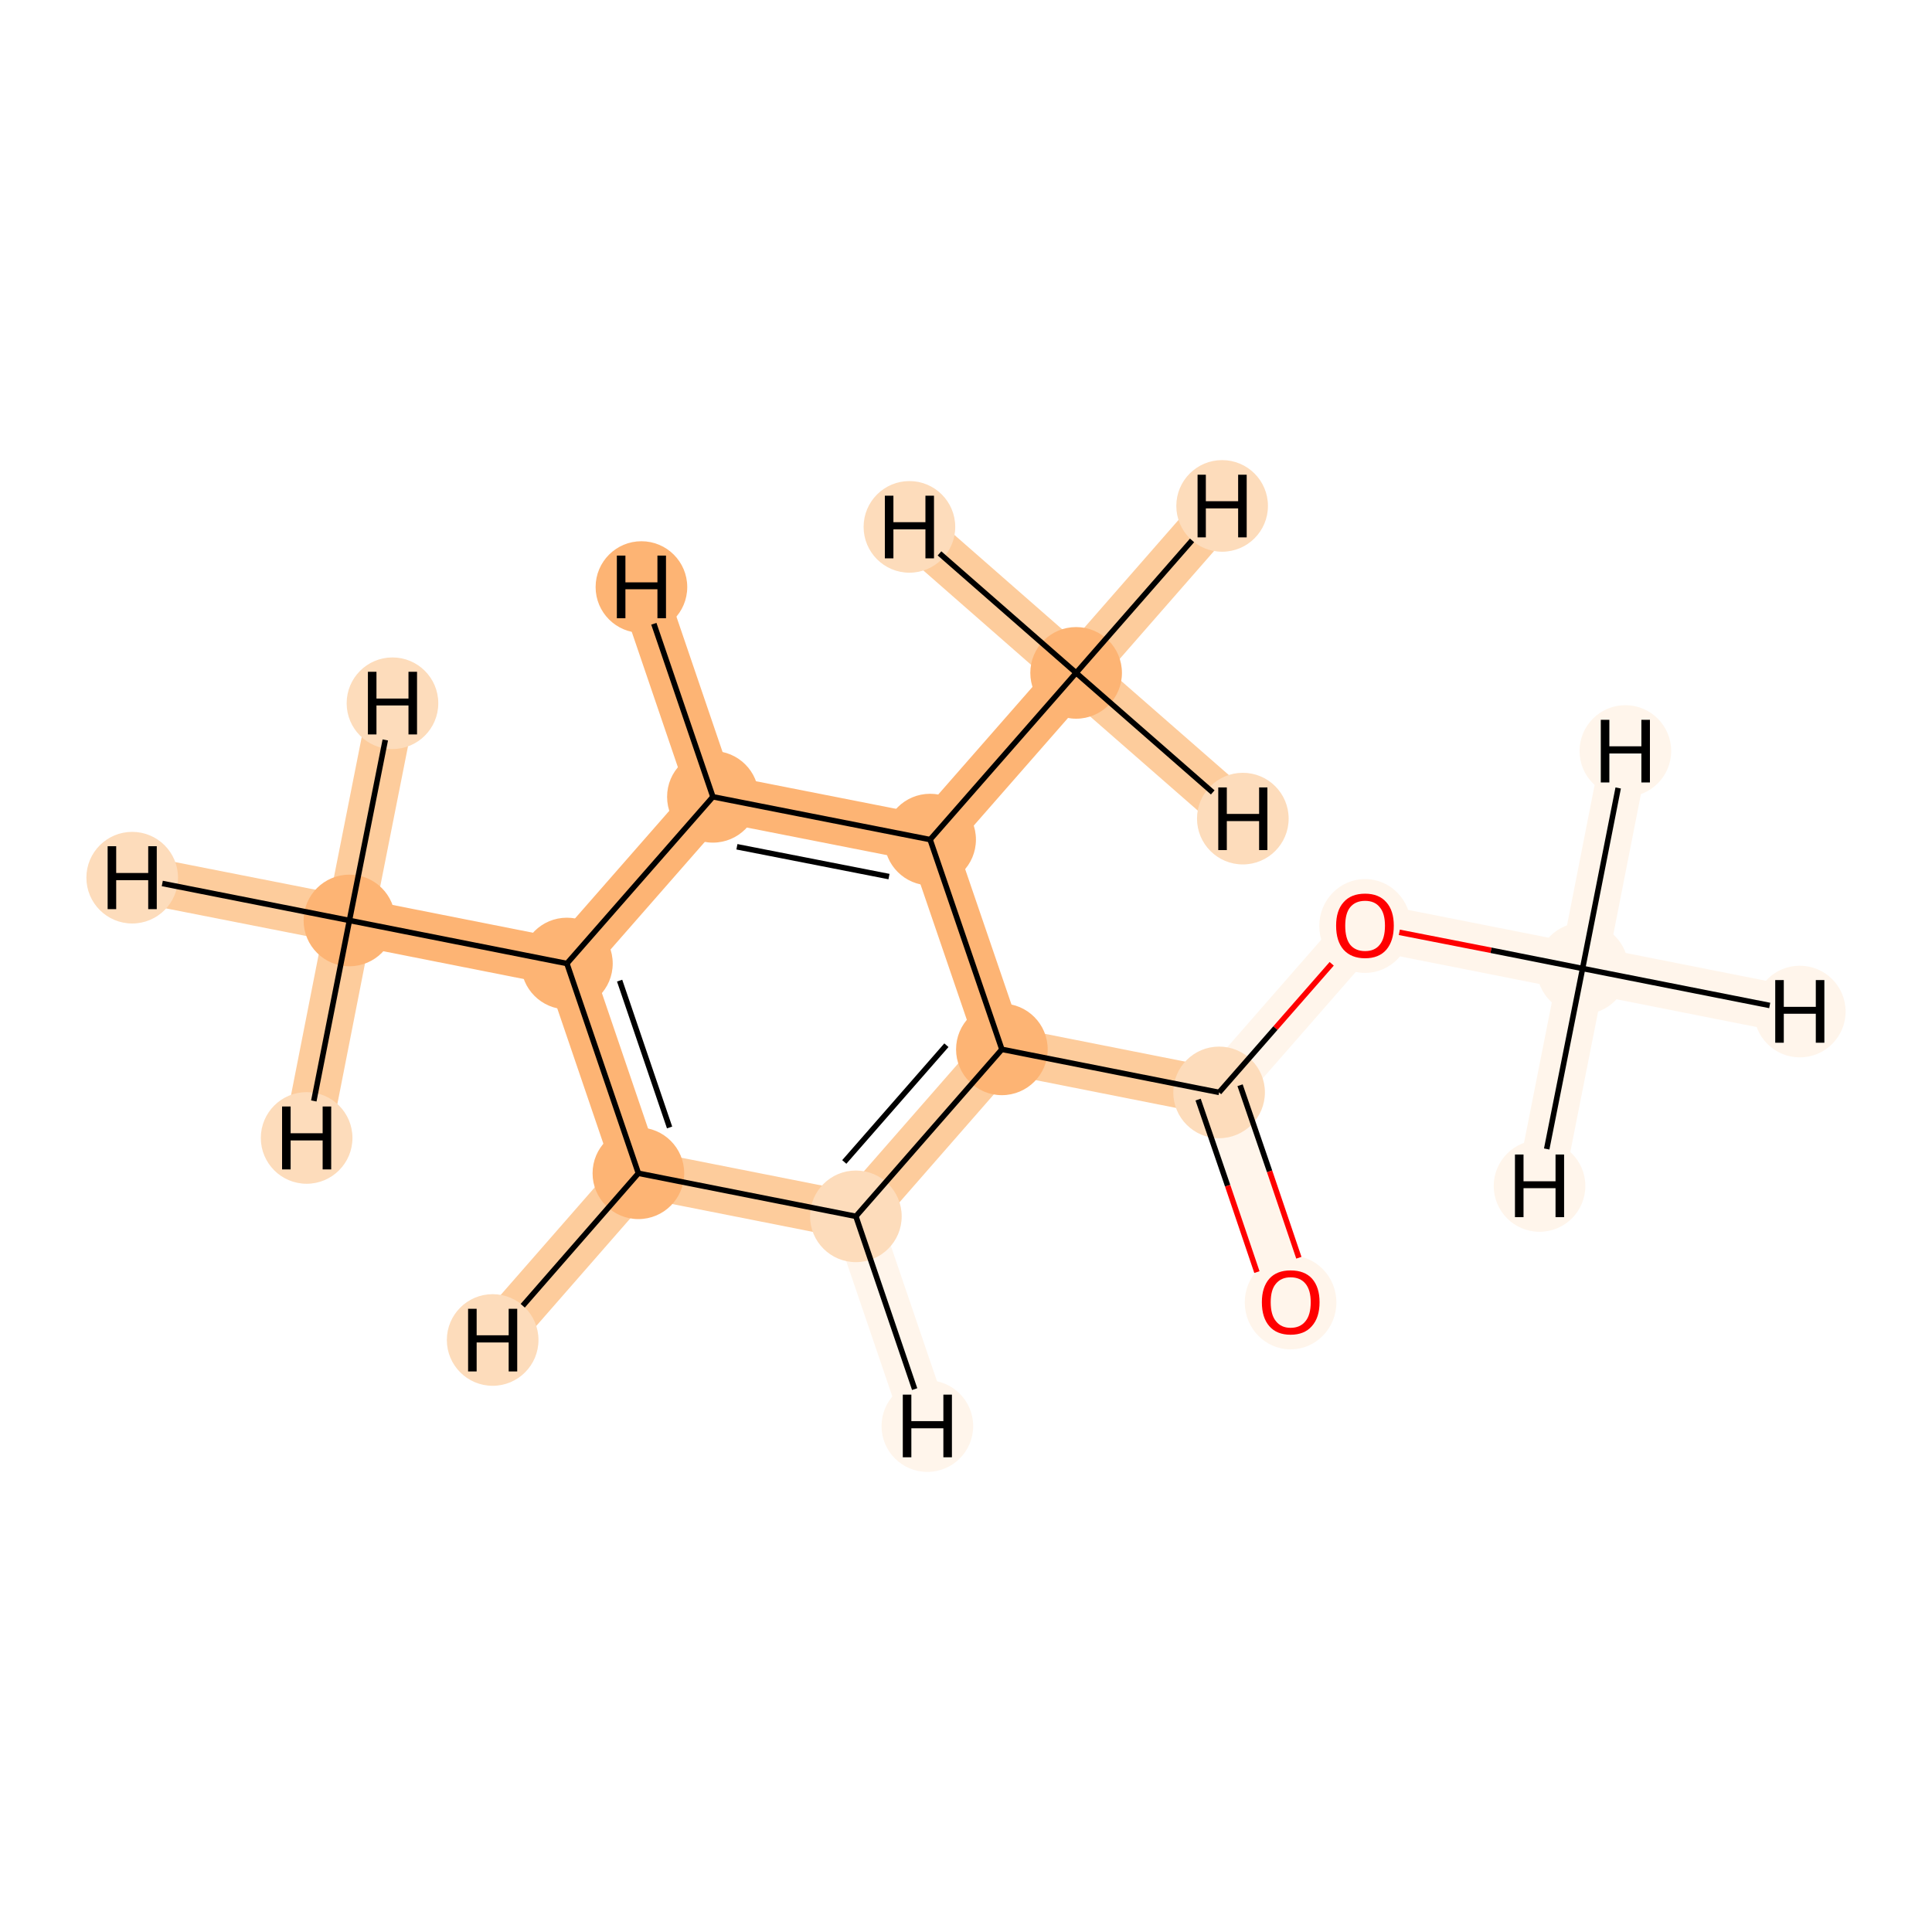 <?xml version='1.0' encoding='iso-8859-1'?>
<svg version='1.1' baseProfile='full'
              xmlns='http://www.w3.org/2000/svg'
                      xmlns:rdkit='http://www.rdkit.org/xml'
                      xmlns:xlink='http://www.w3.org/1999/xlink'
                  xml:space='preserve'
width='700px' height='700px' viewBox='0 0 700 700'>
<!-- END OF HEADER -->
<rect style='opacity:1.0;fill:#FFFFFF;stroke:none' width='700.0' height='700.0' x='0.0' y='0.0'> </rect>
<path d='M 573.4,350.9 L 494.6,335.3' style='fill:none;fill-rule:evenodd;stroke:#FFF5EB;stroke-width:17.1px;stroke-linecap:butt;stroke-linejoin:miter;stroke-opacity:1' />
<path d='M 573.4,350.9 L 652.1,366.5' style='fill:none;fill-rule:evenodd;stroke:#FFF5EB;stroke-width:17.1px;stroke-linecap:butt;stroke-linejoin:miter;stroke-opacity:1' />
<path d='M 573.4,350.9 L 588.9,272.1' style='fill:none;fill-rule:evenodd;stroke:#FFF5EB;stroke-width:17.1px;stroke-linecap:butt;stroke-linejoin:miter;stroke-opacity:1' />
<path d='M 573.4,350.9 L 557.8,429.7' style='fill:none;fill-rule:evenodd;stroke:#FFF5EB;stroke-width:17.1px;stroke-linecap:butt;stroke-linejoin:miter;stroke-opacity:1' />
<path d='M 494.6,335.3 L 441.7,395.8' style='fill:none;fill-rule:evenodd;stroke:#FFF5EB;stroke-width:17.1px;stroke-linecap:butt;stroke-linejoin:miter;stroke-opacity:1' />
<path d='M 441.7,395.8 L 467.6,471.8' style='fill:none;fill-rule:evenodd;stroke:#FFF5EB;stroke-width:17.1px;stroke-linecap:butt;stroke-linejoin:miter;stroke-opacity:1' />
<path d='M 441.7,395.8 L 363.0,380.2' style='fill:none;fill-rule:evenodd;stroke:#FDCC9C;stroke-width:17.1px;stroke-linecap:butt;stroke-linejoin:miter;stroke-opacity:1' />
<path d='M 363.0,380.2 L 310.1,440.7' style='fill:none;fill-rule:evenodd;stroke:#FDCC9C;stroke-width:17.1px;stroke-linecap:butt;stroke-linejoin:miter;stroke-opacity:1' />
<path d='M 363.0,380.2 L 337.0,304.2' style='fill:none;fill-rule:evenodd;stroke:#FDB474;stroke-width:17.1px;stroke-linecap:butt;stroke-linejoin:miter;stroke-opacity:1' />
<path d='M 310.1,440.7 L 231.3,425.1' style='fill:none;fill-rule:evenodd;stroke:#FDCC9C;stroke-width:17.1px;stroke-linecap:butt;stroke-linejoin:miter;stroke-opacity:1' />
<path d='M 310.1,440.7 L 336.0,516.7' style='fill:none;fill-rule:evenodd;stroke:#FFF5EB;stroke-width:17.1px;stroke-linecap:butt;stroke-linejoin:miter;stroke-opacity:1' />
<path d='M 231.3,425.1 L 205.4,349.1' style='fill:none;fill-rule:evenodd;stroke:#FDB474;stroke-width:17.1px;stroke-linecap:butt;stroke-linejoin:miter;stroke-opacity:1' />
<path d='M 231.3,425.1 L 178.5,485.5' style='fill:none;fill-rule:evenodd;stroke:#FDCC9C;stroke-width:17.1px;stroke-linecap:butt;stroke-linejoin:miter;stroke-opacity:1' />
<path d='M 205.4,349.1 L 258.3,288.7' style='fill:none;fill-rule:evenodd;stroke:#FDB474;stroke-width:17.1px;stroke-linecap:butt;stroke-linejoin:miter;stroke-opacity:1' />
<path d='M 205.4,349.1 L 126.6,333.5' style='fill:none;fill-rule:evenodd;stroke:#FDB474;stroke-width:17.1px;stroke-linecap:butt;stroke-linejoin:miter;stroke-opacity:1' />
<path d='M 258.3,288.7 L 337.0,304.2' style='fill:none;fill-rule:evenodd;stroke:#FDB474;stroke-width:17.1px;stroke-linecap:butt;stroke-linejoin:miter;stroke-opacity:1' />
<path d='M 258.3,288.7 L 232.4,212.7' style='fill:none;fill-rule:evenodd;stroke:#FDB474;stroke-width:17.1px;stroke-linecap:butt;stroke-linejoin:miter;stroke-opacity:1' />
<path d='M 337.0,304.2 L 389.9,243.8' style='fill:none;fill-rule:evenodd;stroke:#FDB474;stroke-width:17.1px;stroke-linecap:butt;stroke-linejoin:miter;stroke-opacity:1' />
<path d='M 389.9,243.8 L 442.8,183.3' style='fill:none;fill-rule:evenodd;stroke:#FDCC9C;stroke-width:17.1px;stroke-linecap:butt;stroke-linejoin:miter;stroke-opacity:1' />
<path d='M 389.9,243.8 L 450.3,296.6' style='fill:none;fill-rule:evenodd;stroke:#FDCC9C;stroke-width:17.1px;stroke-linecap:butt;stroke-linejoin:miter;stroke-opacity:1' />
<path d='M 389.9,243.8 L 329.5,190.9' style='fill:none;fill-rule:evenodd;stroke:#FDCC9C;stroke-width:17.1px;stroke-linecap:butt;stroke-linejoin:miter;stroke-opacity:1' />
<path d='M 126.6,333.5 L 47.9,318.0' style='fill:none;fill-rule:evenodd;stroke:#FDCC9C;stroke-width:17.1px;stroke-linecap:butt;stroke-linejoin:miter;stroke-opacity:1' />
<path d='M 126.6,333.5 L 142.2,254.8' style='fill:none;fill-rule:evenodd;stroke:#FDCC9C;stroke-width:17.1px;stroke-linecap:butt;stroke-linejoin:miter;stroke-opacity:1' />
<path d='M 126.6,333.5 L 111.1,412.3' style='fill:none;fill-rule:evenodd;stroke:#FDCC9C;stroke-width:17.1px;stroke-linecap:butt;stroke-linejoin:miter;stroke-opacity:1' />
<ellipse cx='573.4' cy='350.9' rx='16.1' ry='16.1'  style='fill:#FFF5EB;fill-rule:evenodd;stroke:#FFF5EB;stroke-width:1.0px;stroke-linecap:butt;stroke-linejoin:miter;stroke-opacity:1' />
<ellipse cx='494.6' cy='335.5' rx='16.1' ry='16.5'  style='fill:#FFF5EB;fill-rule:evenodd;stroke:#FFF5EB;stroke-width:1.0px;stroke-linecap:butt;stroke-linejoin:miter;stroke-opacity:1' />
<ellipse cx='441.7' cy='395.8' rx='16.1' ry='16.1'  style='fill:#FDDCBB;fill-rule:evenodd;stroke:#FDDCBB;stroke-width:1.0px;stroke-linecap:butt;stroke-linejoin:miter;stroke-opacity:1' />
<ellipse cx='467.6' cy='471.9' rx='16.1' ry='16.5'  style='fill:#FFF5EB;fill-rule:evenodd;stroke:#FFF5EB;stroke-width:1.0px;stroke-linecap:butt;stroke-linejoin:miter;stroke-opacity:1' />
<ellipse cx='363.0' cy='380.2' rx='16.1' ry='16.1'  style='fill:#FDB474;fill-rule:evenodd;stroke:#FDB474;stroke-width:1.0px;stroke-linecap:butt;stroke-linejoin:miter;stroke-opacity:1' />
<ellipse cx='310.1' cy='440.7' rx='16.1' ry='16.1'  style='fill:#FDDCBB;fill-rule:evenodd;stroke:#FDDCBB;stroke-width:1.0px;stroke-linecap:butt;stroke-linejoin:miter;stroke-opacity:1' />
<ellipse cx='231.3' cy='425.1' rx='16.1' ry='16.1'  style='fill:#FDB474;fill-rule:evenodd;stroke:#FDB474;stroke-width:1.0px;stroke-linecap:butt;stroke-linejoin:miter;stroke-opacity:1' />
<ellipse cx='205.4' cy='349.1' rx='16.1' ry='16.1'  style='fill:#FDB474;fill-rule:evenodd;stroke:#FDB474;stroke-width:1.0px;stroke-linecap:butt;stroke-linejoin:miter;stroke-opacity:1' />
<ellipse cx='258.3' cy='288.7' rx='16.1' ry='16.1'  style='fill:#FDB474;fill-rule:evenodd;stroke:#FDB474;stroke-width:1.0px;stroke-linecap:butt;stroke-linejoin:miter;stroke-opacity:1' />
<ellipse cx='337.0' cy='304.2' rx='16.1' ry='16.1'  style='fill:#FDB474;fill-rule:evenodd;stroke:#FDB474;stroke-width:1.0px;stroke-linecap:butt;stroke-linejoin:miter;stroke-opacity:1' />
<ellipse cx='389.9' cy='243.8' rx='16.1' ry='16.1'  style='fill:#FDB474;fill-rule:evenodd;stroke:#FDB474;stroke-width:1.0px;stroke-linecap:butt;stroke-linejoin:miter;stroke-opacity:1' />
<ellipse cx='126.6' cy='333.5' rx='16.1' ry='16.1'  style='fill:#FDB474;fill-rule:evenodd;stroke:#FDB474;stroke-width:1.0px;stroke-linecap:butt;stroke-linejoin:miter;stroke-opacity:1' />
<ellipse cx='652.1' cy='366.5' rx='16.1' ry='16.1'  style='fill:#FFF5EB;fill-rule:evenodd;stroke:#FFF5EB;stroke-width:1.0px;stroke-linecap:butt;stroke-linejoin:miter;stroke-opacity:1' />
<ellipse cx='588.9' cy='272.1' rx='16.1' ry='16.1'  style='fill:#FFF5EB;fill-rule:evenodd;stroke:#FFF5EB;stroke-width:1.0px;stroke-linecap:butt;stroke-linejoin:miter;stroke-opacity:1' />
<ellipse cx='557.8' cy='429.7' rx='16.1' ry='16.1'  style='fill:#FFF5EB;fill-rule:evenodd;stroke:#FFF5EB;stroke-width:1.0px;stroke-linecap:butt;stroke-linejoin:miter;stroke-opacity:1' />
<ellipse cx='336.0' cy='516.7' rx='16.1' ry='16.1'  style='fill:#FFF5EB;fill-rule:evenodd;stroke:#FFF5EB;stroke-width:1.0px;stroke-linecap:butt;stroke-linejoin:miter;stroke-opacity:1' />
<ellipse cx='178.5' cy='485.5' rx='16.1' ry='16.1'  style='fill:#FDDCBB;fill-rule:evenodd;stroke:#FDDCBB;stroke-width:1.0px;stroke-linecap:butt;stroke-linejoin:miter;stroke-opacity:1' />
<ellipse cx='232.4' cy='212.7' rx='16.1' ry='16.1'  style='fill:#FDB474;fill-rule:evenodd;stroke:#FDB474;stroke-width:1.0px;stroke-linecap:butt;stroke-linejoin:miter;stroke-opacity:1' />
<ellipse cx='442.8' cy='183.3' rx='16.1' ry='16.1'  style='fill:#FDDCBB;fill-rule:evenodd;stroke:#FDDCBB;stroke-width:1.0px;stroke-linecap:butt;stroke-linejoin:miter;stroke-opacity:1' />
<ellipse cx='450.3' cy='296.6' rx='16.1' ry='16.1'  style='fill:#FDDCBB;fill-rule:evenodd;stroke:#FDDCBB;stroke-width:1.0px;stroke-linecap:butt;stroke-linejoin:miter;stroke-opacity:1' />
<ellipse cx='329.5' cy='190.9' rx='16.1' ry='16.1'  style='fill:#FDDCBB;fill-rule:evenodd;stroke:#FDDCBB;stroke-width:1.0px;stroke-linecap:butt;stroke-linejoin:miter;stroke-opacity:1' />
<ellipse cx='47.9' cy='318.0' rx='16.1' ry='16.1'  style='fill:#FDDCBB;fill-rule:evenodd;stroke:#FDDCBB;stroke-width:1.0px;stroke-linecap:butt;stroke-linejoin:miter;stroke-opacity:1' />
<ellipse cx='142.2' cy='254.8' rx='16.1' ry='16.1'  style='fill:#FDDCBB;fill-rule:evenodd;stroke:#FDDCBB;stroke-width:1.0px;stroke-linecap:butt;stroke-linejoin:miter;stroke-opacity:1' />
<ellipse cx='111.1' cy='412.3' rx='16.1' ry='16.1'  style='fill:#FDDCBB;fill-rule:evenodd;stroke:#FDDCBB;stroke-width:1.0px;stroke-linecap:butt;stroke-linejoin:miter;stroke-opacity:1' />
<path class='bond-0 atom-0 atom-1' d='M 573.4,350.9 L 540.2,344.3' style='fill:none;fill-rule:evenodd;stroke:#000000;stroke-width:2.0px;stroke-linecap:butt;stroke-linejoin:miter;stroke-opacity:1' />
<path class='bond-0 atom-0 atom-1' d='M 540.2,344.3 L 507.0,337.8' style='fill:none;fill-rule:evenodd;stroke:#FF0000;stroke-width:2.0px;stroke-linecap:butt;stroke-linejoin:miter;stroke-opacity:1' />
<path class='bond-12 atom-0 atom-12' d='M 573.4,350.9 L 641.2,364.3' style='fill:none;fill-rule:evenodd;stroke:#000000;stroke-width:2.0px;stroke-linecap:butt;stroke-linejoin:miter;stroke-opacity:1' />
<path class='bond-13 atom-0 atom-13' d='M 573.4,350.9 L 586.3,285.5' style='fill:none;fill-rule:evenodd;stroke:#000000;stroke-width:2.0px;stroke-linecap:butt;stroke-linejoin:miter;stroke-opacity:1' />
<path class='bond-14 atom-0 atom-14' d='M 573.4,350.9 L 560.4,416.3' style='fill:none;fill-rule:evenodd;stroke:#000000;stroke-width:2.0px;stroke-linecap:butt;stroke-linejoin:miter;stroke-opacity:1' />
<path class='bond-1 atom-1 atom-2' d='M 482.5,349.2 L 462.1,372.5' style='fill:none;fill-rule:evenodd;stroke:#FF0000;stroke-width:2.0px;stroke-linecap:butt;stroke-linejoin:miter;stroke-opacity:1' />
<path class='bond-1 atom-1 atom-2' d='M 462.1,372.5 L 441.7,395.8' style='fill:none;fill-rule:evenodd;stroke:#000000;stroke-width:2.0px;stroke-linecap:butt;stroke-linejoin:miter;stroke-opacity:1' />
<path class='bond-2 atom-2 atom-3' d='M 434.1,398.4 L 444.8,429.6' style='fill:none;fill-rule:evenodd;stroke:#000000;stroke-width:2.0px;stroke-linecap:butt;stroke-linejoin:miter;stroke-opacity:1' />
<path class='bond-2 atom-2 atom-3' d='M 444.8,429.6 L 455.4,460.9' style='fill:none;fill-rule:evenodd;stroke:#FF0000;stroke-width:2.0px;stroke-linecap:butt;stroke-linejoin:miter;stroke-opacity:1' />
<path class='bond-2 atom-2 atom-3' d='M 449.3,393.2 L 460.0,424.4' style='fill:none;fill-rule:evenodd;stroke:#000000;stroke-width:2.0px;stroke-linecap:butt;stroke-linejoin:miter;stroke-opacity:1' />
<path class='bond-2 atom-2 atom-3' d='M 460.0,424.4 L 470.6,455.7' style='fill:none;fill-rule:evenodd;stroke:#FF0000;stroke-width:2.0px;stroke-linecap:butt;stroke-linejoin:miter;stroke-opacity:1' />
<path class='bond-3 atom-2 atom-4' d='M 441.7,395.8 L 363.0,380.2' style='fill:none;fill-rule:evenodd;stroke:#000000;stroke-width:2.0px;stroke-linecap:butt;stroke-linejoin:miter;stroke-opacity:1' />
<path class='bond-4 atom-4 atom-5' d='M 363.0,380.2 L 310.1,440.7' style='fill:none;fill-rule:evenodd;stroke:#000000;stroke-width:2.0px;stroke-linecap:butt;stroke-linejoin:miter;stroke-opacity:1' />
<path class='bond-4 atom-4 atom-5' d='M 342.9,378.7 L 305.9,421.0' style='fill:none;fill-rule:evenodd;stroke:#000000;stroke-width:2.0px;stroke-linecap:butt;stroke-linejoin:miter;stroke-opacity:1' />
<path class='bond-11 atom-9 atom-4' d='M 337.0,304.2 L 363.0,380.2' style='fill:none;fill-rule:evenodd;stroke:#000000;stroke-width:2.0px;stroke-linecap:butt;stroke-linejoin:miter;stroke-opacity:1' />
<path class='bond-5 atom-5 atom-6' d='M 310.1,440.7 L 231.3,425.1' style='fill:none;fill-rule:evenodd;stroke:#000000;stroke-width:2.0px;stroke-linecap:butt;stroke-linejoin:miter;stroke-opacity:1' />
<path class='bond-15 atom-5 atom-15' d='M 310.1,440.7 L 331.4,503.3' style='fill:none;fill-rule:evenodd;stroke:#000000;stroke-width:2.0px;stroke-linecap:butt;stroke-linejoin:miter;stroke-opacity:1' />
<path class='bond-6 atom-6 atom-7' d='M 231.3,425.1 L 205.4,349.1' style='fill:none;fill-rule:evenodd;stroke:#000000;stroke-width:2.0px;stroke-linecap:butt;stroke-linejoin:miter;stroke-opacity:1' />
<path class='bond-6 atom-6 atom-7' d='M 242.6,408.5 L 224.5,355.3' style='fill:none;fill-rule:evenodd;stroke:#000000;stroke-width:2.0px;stroke-linecap:butt;stroke-linejoin:miter;stroke-opacity:1' />
<path class='bond-16 atom-6 atom-16' d='M 231.3,425.1 L 189.4,473.1' style='fill:none;fill-rule:evenodd;stroke:#000000;stroke-width:2.0px;stroke-linecap:butt;stroke-linejoin:miter;stroke-opacity:1' />
<path class='bond-7 atom-7 atom-8' d='M 205.4,349.1 L 258.3,288.7' style='fill:none;fill-rule:evenodd;stroke:#000000;stroke-width:2.0px;stroke-linecap:butt;stroke-linejoin:miter;stroke-opacity:1' />
<path class='bond-10 atom-7 atom-11' d='M 205.4,349.1 L 126.6,333.5' style='fill:none;fill-rule:evenodd;stroke:#000000;stroke-width:2.0px;stroke-linecap:butt;stroke-linejoin:miter;stroke-opacity:1' />
<path class='bond-8 atom-8 atom-9' d='M 258.3,288.7 L 337.0,304.2' style='fill:none;fill-rule:evenodd;stroke:#000000;stroke-width:2.0px;stroke-linecap:butt;stroke-linejoin:miter;stroke-opacity:1' />
<path class='bond-8 atom-8 atom-9' d='M 267.0,306.8 L 322.1,317.6' style='fill:none;fill-rule:evenodd;stroke:#000000;stroke-width:2.0px;stroke-linecap:butt;stroke-linejoin:miter;stroke-opacity:1' />
<path class='bond-17 atom-8 atom-17' d='M 258.3,288.7 L 236.9,226.0' style='fill:none;fill-rule:evenodd;stroke:#000000;stroke-width:2.0px;stroke-linecap:butt;stroke-linejoin:miter;stroke-opacity:1' />
<path class='bond-9 atom-9 atom-10' d='M 337.0,304.2 L 389.9,243.8' style='fill:none;fill-rule:evenodd;stroke:#000000;stroke-width:2.0px;stroke-linecap:butt;stroke-linejoin:miter;stroke-opacity:1' />
<path class='bond-18 atom-10 atom-18' d='M 389.9,243.8 L 431.9,195.8' style='fill:none;fill-rule:evenodd;stroke:#000000;stroke-width:2.0px;stroke-linecap:butt;stroke-linejoin:miter;stroke-opacity:1' />
<path class='bond-19 atom-10 atom-19' d='M 389.9,243.8 L 439.4,287.1' style='fill:none;fill-rule:evenodd;stroke:#000000;stroke-width:2.0px;stroke-linecap:butt;stroke-linejoin:miter;stroke-opacity:1' />
<path class='bond-20 atom-10 atom-20' d='M 389.9,243.8 L 340.4,200.5' style='fill:none;fill-rule:evenodd;stroke:#000000;stroke-width:2.0px;stroke-linecap:butt;stroke-linejoin:miter;stroke-opacity:1' />
<path class='bond-21 atom-11 atom-21' d='M 126.6,333.5 L 58.8,320.1' style='fill:none;fill-rule:evenodd;stroke:#000000;stroke-width:2.0px;stroke-linecap:butt;stroke-linejoin:miter;stroke-opacity:1' />
<path class='bond-22 atom-11 atom-22' d='M 126.6,333.5 L 139.6,268.1' style='fill:none;fill-rule:evenodd;stroke:#000000;stroke-width:2.0px;stroke-linecap:butt;stroke-linejoin:miter;stroke-opacity:1' />
<path class='bond-23 atom-11 atom-23' d='M 126.6,333.5 L 113.7,398.9' style='fill:none;fill-rule:evenodd;stroke:#000000;stroke-width:2.0px;stroke-linecap:butt;stroke-linejoin:miter;stroke-opacity:1' />
<path  class='atom-1' d='M 484.1 335.4
Q 484.1 329.9, 486.8 326.9
Q 489.5 323.8, 494.6 323.8
Q 499.6 323.8, 502.3 326.9
Q 505.0 329.9, 505.0 335.4
Q 505.0 340.9, 502.3 344.1
Q 499.6 347.2, 494.6 347.2
Q 489.6 347.2, 486.8 344.1
Q 484.1 341.0, 484.1 335.4
M 494.6 344.6
Q 498.1 344.6, 499.9 342.3
Q 501.8 340.0, 501.8 335.4
Q 501.8 330.9, 499.9 328.7
Q 498.1 326.4, 494.6 326.4
Q 491.1 326.4, 489.2 328.7
Q 487.4 330.9, 487.4 335.4
Q 487.4 340.0, 489.2 342.3
Q 491.1 344.6, 494.6 344.6
' fill='#FF0000'/>
<path  class='atom-3' d='M 457.2 471.8
Q 457.2 466.4, 459.9 463.3
Q 462.6 460.3, 467.6 460.3
Q 472.7 460.3, 475.4 463.3
Q 478.1 466.4, 478.1 471.8
Q 478.1 477.4, 475.3 480.5
Q 472.6 483.6, 467.6 483.6
Q 462.6 483.6, 459.9 480.5
Q 457.2 477.4, 457.2 471.8
M 467.6 481.1
Q 471.1 481.1, 473.0 478.7
Q 474.9 476.4, 474.9 471.8
Q 474.9 467.4, 473.0 465.1
Q 471.1 462.8, 467.6 462.8
Q 464.2 462.8, 462.3 465.1
Q 460.4 467.3, 460.4 471.8
Q 460.4 476.4, 462.3 478.7
Q 464.2 481.1, 467.6 481.1
' fill='#FF0000'/>
<path  class='atom-12' d='M 643.2 355.1
L 646.3 355.1
L 646.3 364.8
L 657.9 364.8
L 657.9 355.1
L 661.0 355.1
L 661.0 377.8
L 657.9 377.8
L 657.9 367.3
L 646.3 367.3
L 646.3 377.8
L 643.2 377.8
L 643.2 355.1
' fill='#000000'/>
<path  class='atom-13' d='M 580.0 260.8
L 583.1 260.8
L 583.1 270.4
L 594.7 270.4
L 594.7 260.8
L 597.8 260.8
L 597.8 283.5
L 594.7 283.5
L 594.7 273.0
L 583.1 273.0
L 583.1 283.5
L 580.0 283.5
L 580.0 260.8
' fill='#000000'/>
<path  class='atom-14' d='M 548.9 418.3
L 552.0 418.3
L 552.0 428.0
L 563.6 428.0
L 563.6 418.3
L 566.7 418.3
L 566.7 441.0
L 563.6 441.0
L 563.6 430.5
L 552.0 430.5
L 552.0 441.0
L 548.9 441.0
L 548.9 418.3
' fill='#000000'/>
<path  class='atom-15' d='M 327.1 505.3
L 330.2 505.3
L 330.2 514.9
L 341.8 514.9
L 341.8 505.3
L 344.9 505.3
L 344.9 528.0
L 341.8 528.0
L 341.8 517.5
L 330.2 517.5
L 330.2 528.0
L 327.1 528.0
L 327.1 505.3
' fill='#000000'/>
<path  class='atom-16' d='M 169.6 474.2
L 172.7 474.2
L 172.7 483.8
L 184.3 483.8
L 184.3 474.2
L 187.4 474.2
L 187.4 496.9
L 184.3 496.9
L 184.3 486.4
L 172.7 486.4
L 172.7 496.9
L 169.6 496.9
L 169.6 474.2
' fill='#000000'/>
<path  class='atom-17' d='M 223.5 201.3
L 226.6 201.3
L 226.6 211.0
L 238.2 211.0
L 238.2 201.3
L 241.3 201.3
L 241.3 224.0
L 238.2 224.0
L 238.2 213.5
L 226.6 213.5
L 226.6 224.0
L 223.5 224.0
L 223.5 201.3
' fill='#000000'/>
<path  class='atom-18' d='M 433.9 172.0
L 436.9 172.0
L 436.9 181.6
L 448.6 181.6
L 448.6 172.0
L 451.7 172.0
L 451.7 194.7
L 448.6 194.7
L 448.6 184.2
L 436.9 184.2
L 436.9 194.7
L 433.9 194.7
L 433.9 172.0
' fill='#000000'/>
<path  class='atom-19' d='M 441.4 285.3
L 444.5 285.3
L 444.5 294.9
L 456.2 294.9
L 456.2 285.3
L 459.2 285.3
L 459.2 308.0
L 456.2 308.0
L 456.2 297.5
L 444.5 297.5
L 444.5 308.0
L 441.4 308.0
L 441.4 285.3
' fill='#000000'/>
<path  class='atom-20' d='M 320.6 179.6
L 323.7 179.6
L 323.7 189.2
L 335.3 189.2
L 335.3 179.6
L 338.4 179.6
L 338.4 202.3
L 335.3 202.3
L 335.3 191.8
L 323.7 191.8
L 323.7 202.3
L 320.6 202.3
L 320.6 179.6
' fill='#000000'/>
<path  class='atom-21' d='M 39.0 306.6
L 42.1 306.6
L 42.1 316.3
L 53.7 316.3
L 53.7 306.6
L 56.8 306.6
L 56.8 329.4
L 53.7 329.4
L 53.7 318.9
L 42.1 318.9
L 42.1 329.4
L 39.0 329.4
L 39.0 306.6
' fill='#000000'/>
<path  class='atom-22' d='M 133.3 243.4
L 136.4 243.4
L 136.4 253.1
L 148.0 253.1
L 148.0 243.4
L 151.1 243.4
L 151.1 266.1
L 148.0 266.1
L 148.0 255.6
L 136.4 255.6
L 136.4 266.1
L 133.3 266.1
L 133.3 243.4
' fill='#000000'/>
<path  class='atom-23' d='M 102.2 400.9
L 105.3 400.9
L 105.3 410.6
L 116.9 410.6
L 116.9 400.9
L 120.0 400.9
L 120.0 423.7
L 116.9 423.7
L 116.9 413.2
L 105.3 413.2
L 105.3 423.7
L 102.2 423.7
L 102.2 400.9
' fill='#000000'/>
</svg>
